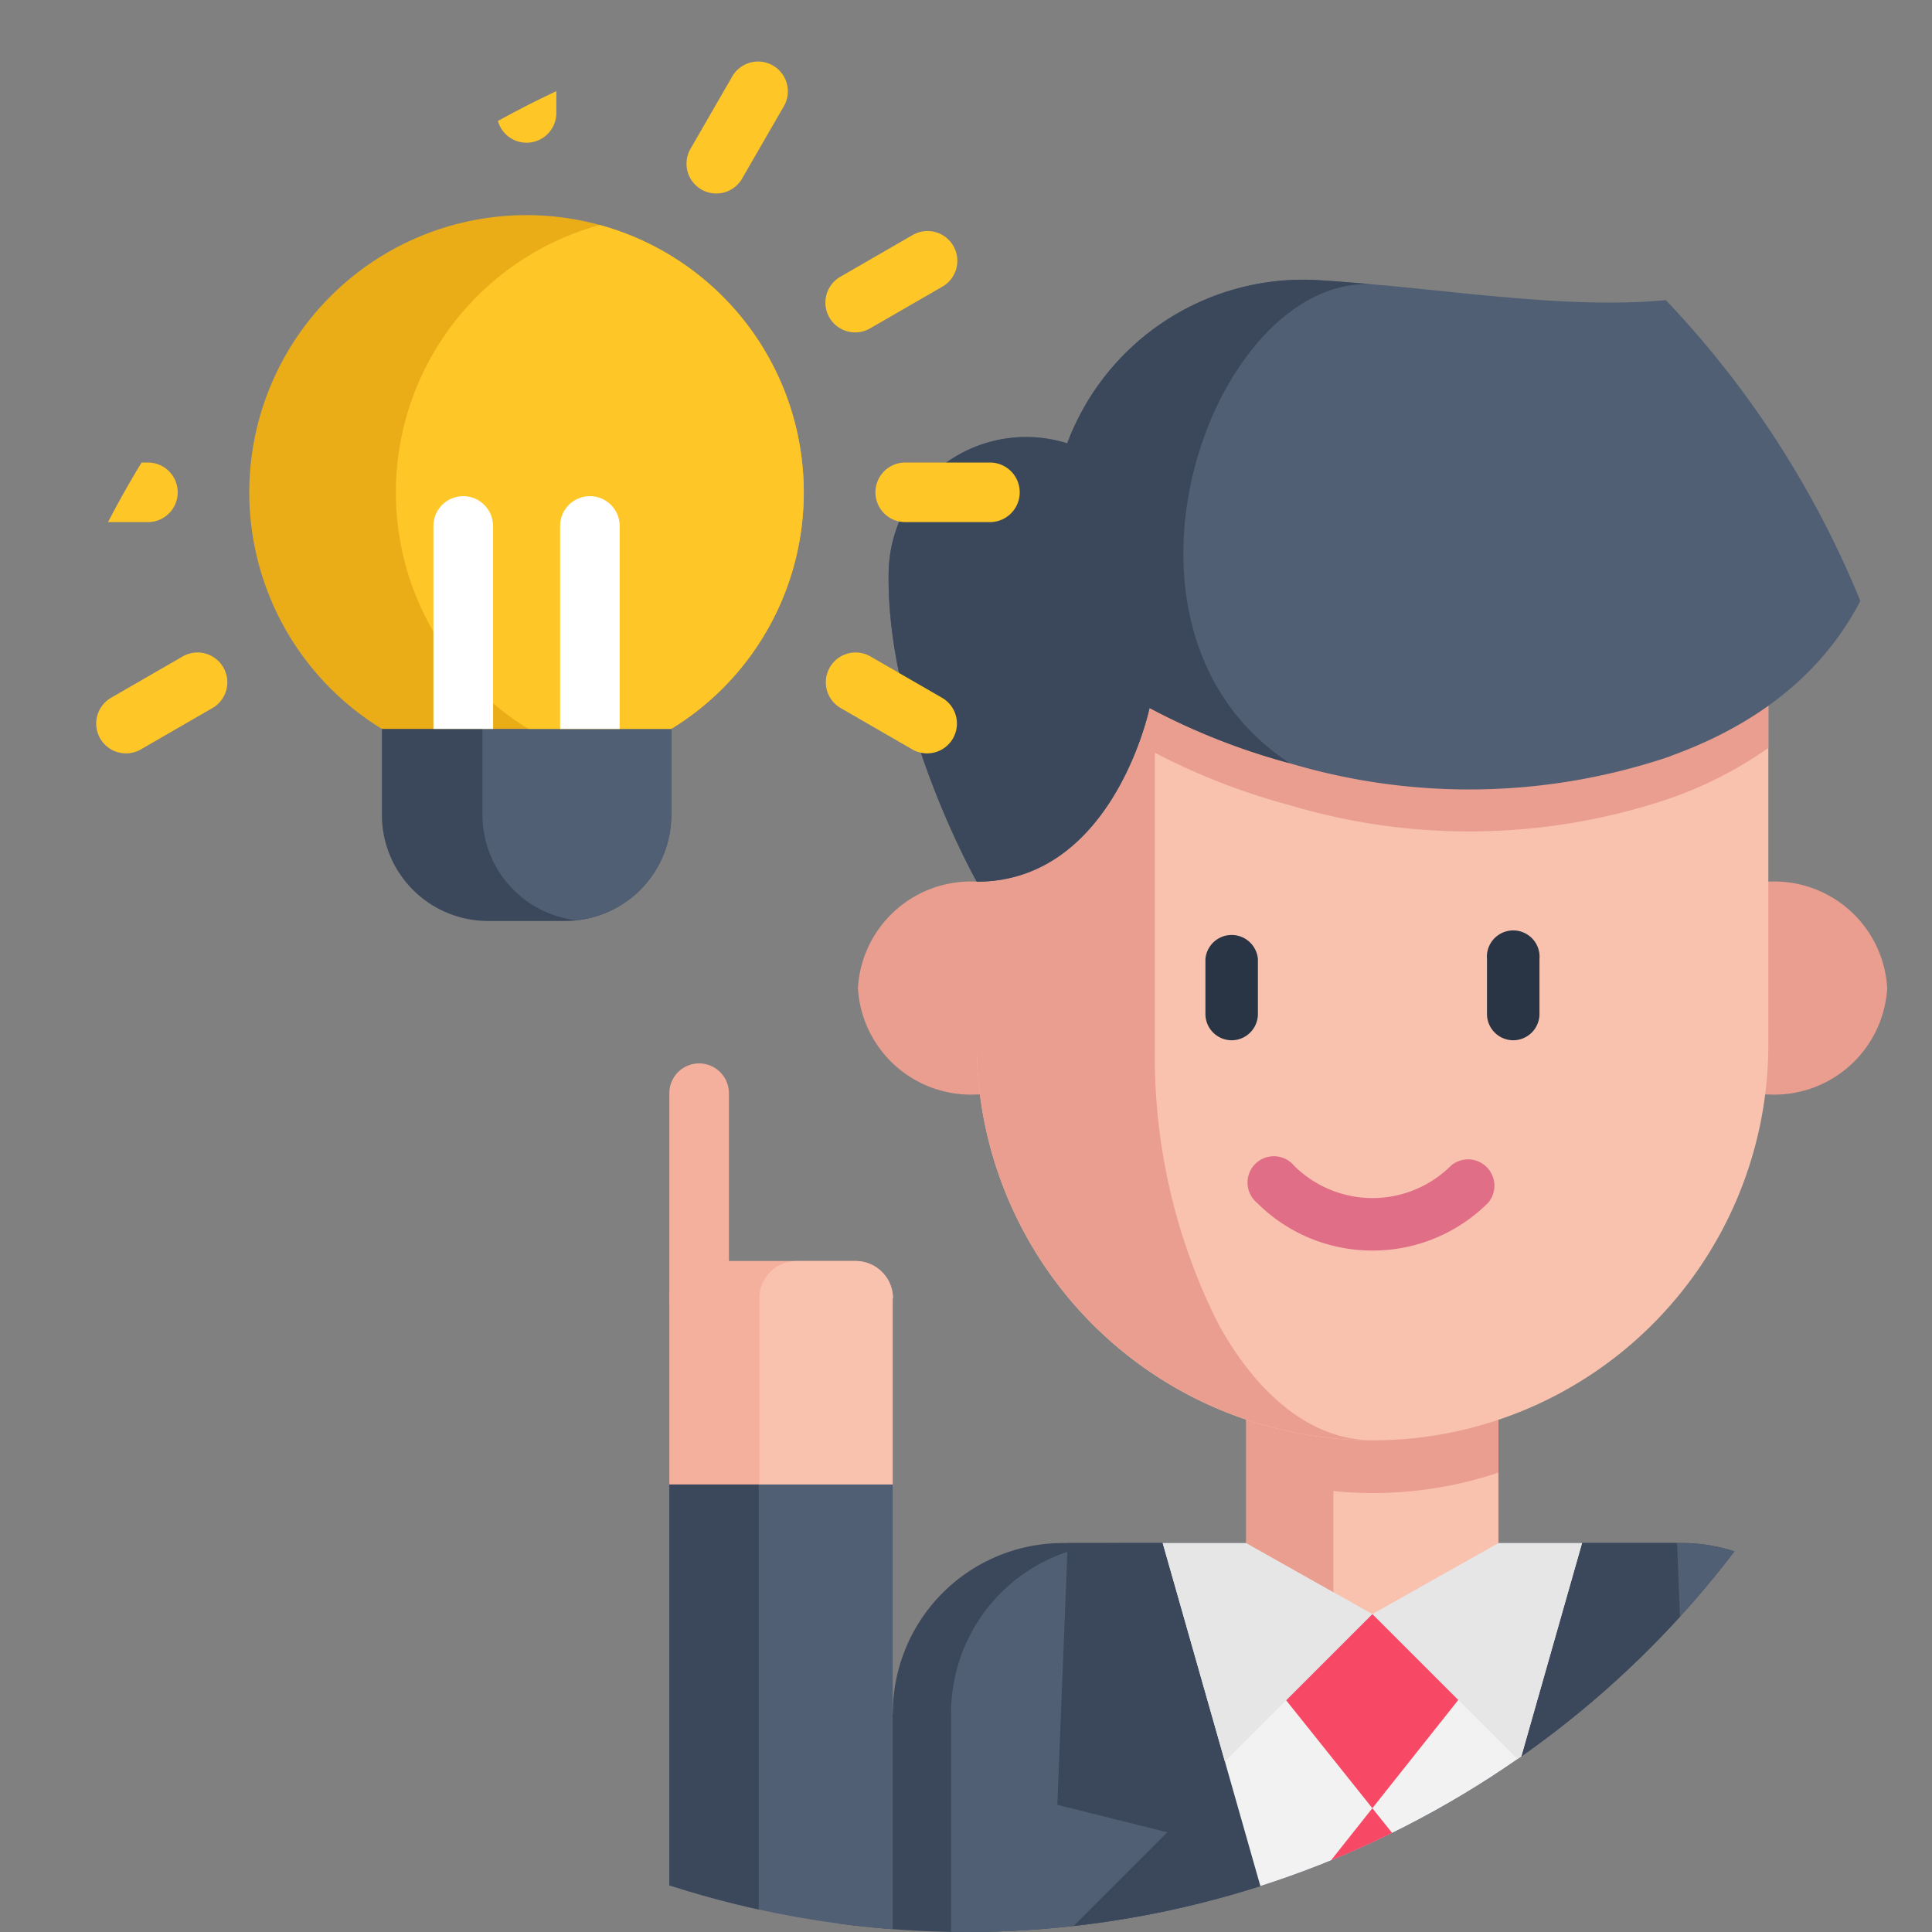 <svg xmlns="http://www.w3.org/2000/svg" xmlns:xlink="http://www.w3.org/1999/xlink" width="88" height="88" viewBox="0 0 88 88">
  <rect x="0" y="0" width="88" height="88" fill="#808080" stroke="none"/>
  <defs>
    <clipPath id="clip-path">
      <circle id="Elipse_1" data-name="Elipse 1" cx="44" cy="44" r="44" transform="translate(143.5 60)" fill="#fff"/>
    </clipPath>
  </defs>
  <g id="Icon-person" transform="translate(-143.5 -60)" clip-path="url(#clip-path)">
    <g id="idea" transform="translate(145.06 60)">
      <path id="Caminho_1" data-name="Caminho 1" d="M30.284,60.494a1.357,1.357,0,0,1-1.357-1.357V49.794a1.357,1.357,0,0,1,2.714,0v9.343A1.357,1.357,0,0,1,30.284,60.494Zm0,0" fill="#f4af9d"/>
      <path id="Caminho_2" data-name="Caminho 2" d="M82.794,78.035V88H36.607l2.5-9.965a7.751,7.751,0,0,1,7.751-7.752H75.042a7.752,7.752,0,0,1,7.752,7.752Zm0,0" fill="#3b485b"/>
      <path id="Caminho_3" data-name="Caminho 3" d="M82.794,78.035V88H41.76V78.035a7.752,7.752,0,0,1,7.752-7.752H75.042a7.752,7.752,0,0,1,7.752,7.752Zm0,0" fill="#515f75"/>
      <path id="Caminho_4" data-name="Caminho 4" d="M47.073,70.284,46.6,82.205l5.011,1.253-4.5,4.5H74.783l-4.5-4.5L75.3,82.205l-.471-11.921" fill="#3b485b"/>
      <path id="Caminho_5" data-name="Caminho 5" d="M70.5,70.284,65.455,88H56.444L51.4,70.284" fill="#f2f2f2"/>
      <path id="Caminho_6" data-name="Caminho 6" d="M54.775,74.633l6.174,7.728,6.113-7.7L60.949,73.52Z" fill="#f74866"/>
      <path id="Caminho_7" data-name="Caminho 7" d="M54.233,80.237l6.717-6.717,6.717,6.717L70.5,70.284H51.4Zm0,0" fill="#e6e6e6"/>
      <path id="Caminho_8" data-name="Caminho 8" d="M66.692,60.332v9.953L60.949,73.52l-1.774-1-3.969-2.236v-9.96l3.969,0Zm0,0" fill="#f9c2af"/>
      <path id="Caminho_9" data-name="Caminho 9" d="M56.475,88l4.474-5.638L65.455,88" fill="#f74866"/>
      <path id="Caminho_10" data-name="Caminho 10" d="M59.175,60.327l-3.969,0v9.96l3.969,2.236V67.915c.586.058,1.18.091,1.782.091a18,18,0,0,0,5.735-.931V60.331Zm0,0" fill="#ea9e8f"/>
      <path id="Caminho_11" data-name="Caminho 11" d="M42.931,49.852a5.154,5.154,0,0,1-5.414-4.847,5.154,5.154,0,0,1,5.414-4.847H78.984A5.154,5.154,0,0,1,84.4,45.005a5.154,5.154,0,0,1-5.414,4.847" fill="#ea9e8f"/>
      <path id="Caminho_12" data-name="Caminho 12" d="M78.985,29.552V47.579a18.027,18.027,0,0,1-36.054,0V29.552Zm0,0" fill="#f9c2af"/>
      <path id="Caminho_13" data-name="Caminho 13" d="M60.83,65.6a18.025,18.025,0,0,1-17.9-18.025V29.552h8.116V47.578a27.007,27.007,0,0,0,2.9,12.747C55.715,63.537,58.143,65.541,60.83,65.6Zm0,0" fill="#ea9e8f"/>
      <path id="Caminho_14" data-name="Caminho 14" d="M67.37,47.383a1.2,1.2,0,0,1-1.2-1.2v-2.5a1.2,1.2,0,1,1,2.391,0v2.5A1.2,1.2,0,0,1,67.37,47.383Zm0,0" fill="#293544"/>
      <path id="Caminho_15" data-name="Caminho 15" d="M54.545,47.383a1.2,1.2,0,0,1-1.2-1.2v-2.5a1.2,1.2,0,0,1,2.391,0v2.5A1.2,1.2,0,0,1,54.545,47.383Zm0,0" fill="#293544"/>
      <path id="Caminho_16" data-name="Caminho 16" d="M78.985,29.552v4.517a18.283,18.283,0,0,1-4.469,2.294,28.546,28.546,0,0,1-17.327.314s0,0,0,0A30.331,30.331,0,0,1,50.8,34.16s-1.644,7.912-7.87,7.912V29.552Zm0,0" fill="#ea9e8f"/>
      <path id="Caminho_17" data-name="Caminho 17" d="M74.516,34.45a28.549,28.549,0,0,1-17.328.315,0,0,0,0,1,0,0A30.377,30.377,0,0,1,50.8,32.247s-1.644,7.912-7.871,7.912c0,0-4.142-7.328-4.012-14.107a6.261,6.261,0,0,1,8.133-5.859,11.475,11.475,0,0,1,11.474-7.43c.786.048,1.577.111,2.371.183l.457.041.047,0c8.239.773,16.584,2.28,21.487-3.145,0,0,8.1,18.669-8.372,24.6Zm0,0" fill="#515f75"/>
      <path id="Caminho_18" data-name="Caminho 18" d="M58.526,12.763c.786.048,1.577.111,2.371.183-7.269-.307-13.045,15.7-3.71,21.818A30.4,30.4,0,0,1,50.8,32.247s-1.644,7.912-7.871,7.912c0,0-4.142-7.327-4.012-14.107a6.261,6.261,0,0,1,8.133-5.859,11.475,11.475,0,0,1,11.474-7.43Zm0,0" fill="#3b485b"/>
      <path id="Caminho_19" data-name="Caminho 19" d="M61.4,12.993l-.05-.006.047,0Zm0,0" fill="#f4af9d"/>
      <path id="Caminho_20" data-name="Caminho 20" d="M60.957,56.961a7.425,7.425,0,0,1-5.268-2.179,1.2,1.2,0,1,1,1.691-1.691,5.064,5.064,0,0,0,7.154,0,1.2,1.2,0,0,1,1.691,1.691,7.426,7.426,0,0,1-5.268,2.179Zm0,0" fill="#e06e86"/>
      <path id="Caminho_21" data-name="Caminho 21" d="M39.1,59.138v8.481H28.927V59.138a1.7,1.7,0,0,1,1.7-1.7h6.786a1.7,1.7,0,0,1,1.7,1.7Zm0,0" fill="#f4af9d"/>
      <path id="Caminho_22" data-name="Caminho 22" d="M39.1,59.138v8.481H33.028V59.138a1.694,1.694,0,0,1,1.7-1.7h2.684a1.7,1.7,0,0,1,1.7,1.7Zm0,0" fill="#f9c2af"/>
      <path id="Caminho_23" data-name="Caminho 23" d="M28.927,67.618H39.1V87.951H28.927Zm0,0" fill="#515f75"/>
      <path id="Caminho_24" data-name="Caminho 24" d="M28.927,67.618H33V87.951H28.927Zm0,0" fill="#3b485b"/>
      <path id="Caminho_25" data-name="Caminho 25" d="M29.016,28.809v8.309a4.83,4.83,0,0,1-4.3,4.8,4.7,4.7,0,0,1-.536.031H20.669a4.833,4.833,0,0,1-4.834-4.832V28.809Zm0,0" fill="#3b485b"/>
      <path id="Caminho_26" data-name="Caminho 26" d="M29.016,28.809v8.309a4.83,4.83,0,0,1-4.3,4.8,4.831,4.831,0,0,1-4.3-4.8V28.809Zm0,0" fill="#515f75"/>
      <path id="Caminho_27" data-name="Caminho 27" d="M35.05,22.424A12.619,12.619,0,0,1,29.015,33.2H15.834A12.628,12.628,0,1,1,35.051,22.424Zm0,0" fill="#eaad18"/>
      <g id="Grupo_1" data-name="Grupo 1">
        <path id="Caminho_28" data-name="Caminho 28" d="M35.051,22.424A12.619,12.619,0,0,1,29.016,33.2H22.509a12.629,12.629,0,0,1,3.254-22.952,12.63,12.63,0,0,1,9.288,12.18Zm0,0" fill="#ffc627"/>
        <path id="Caminho_29" data-name="Caminho 29" d="M5.141,23.781H1.357a1.357,1.357,0,1,1,0-2.713H5.141a1.357,1.357,0,1,1,0,2.713Zm0,0" fill="#ffc627"/>
        <path id="Caminho_30" data-name="Caminho 30" d="M37.394,15.14a1.357,1.357,0,0,1-.68-2.532l3.277-1.892a1.357,1.357,0,1,1,1.357,2.35l-3.277,1.892a1.348,1.348,0,0,1-.677.182Zm0,0" fill="#ffc627"/>
        <path id="Caminho_31" data-name="Caminho 31" d="M4.181,34.315A1.357,1.357,0,0,1,3.5,31.783l3.277-1.892a1.357,1.357,0,0,1,1.357,2.35L4.858,34.133a1.351,1.351,0,0,1-.677.182Zm0,0" fill="#ffc627"/>
        <path id="Caminho_32" data-name="Caminho 32" d="M31.065,8.813a1.357,1.357,0,0,1-1.174-2.035L31.783,3.5a1.357,1.357,0,1,1,2.35,1.357L32.241,8.135a1.355,1.355,0,0,1-1.176.678Zm0,0" fill="#ffc627"/>
        <path id="Caminho_33" data-name="Caminho 33" d="M22.424,6.5a1.356,1.356,0,0,1-1.356-1.357V1.357a1.357,1.357,0,1,1,2.713,0V5.141A1.356,1.356,0,0,1,22.424,6.5Zm0,0" fill="#ffc627"/>
        <path id="Caminho_34" data-name="Caminho 34" d="M13.784,8.813a1.355,1.355,0,0,1-1.176-.678L10.716,4.858A1.357,1.357,0,1,1,13.066,3.5l1.892,3.277a1.357,1.357,0,0,1-1.174,2.035Zm0,0" fill="#ffc627"/>
        <path id="Caminho_35" data-name="Caminho 35" d="M7.455,15.14a1.348,1.348,0,0,1-.677-.182L3.5,13.066a1.357,1.357,0,1,1,1.357-2.35l3.277,1.892a1.357,1.357,0,0,1-.68,2.532Zm0,0" fill="#ffc627"/>
        <path id="Caminho_36" data-name="Caminho 36" d="M43.492,23.781H39.709a1.357,1.357,0,1,1,0-2.713h3.784a1.357,1.357,0,1,1,0,2.713Zm0,0" fill="#ffc627"/>
        <path id="Caminho_37" data-name="Caminho 37" d="M40.669,34.315a1.351,1.351,0,0,1-.677-.182l-3.277-1.892a1.357,1.357,0,0,1,1.357-2.35l3.277,1.892a1.357,1.357,0,0,1-.679,2.532Zm0,0" fill="#ffc627"/>
      </g>
      <path id="Caminho_38" data-name="Caminho 38" d="M26.666,23.957V33.2H23.952V23.957a1.357,1.357,0,1,1,2.714,0Zm0,0" fill="#fff"/>
      <path id="Caminho_39" data-name="Caminho 39" d="M20.9,23.957V33.2H18.182V23.957a1.357,1.357,0,1,1,2.714,0Zm0,0" fill="#fff"/>
    </g>
  </g>
</svg>

